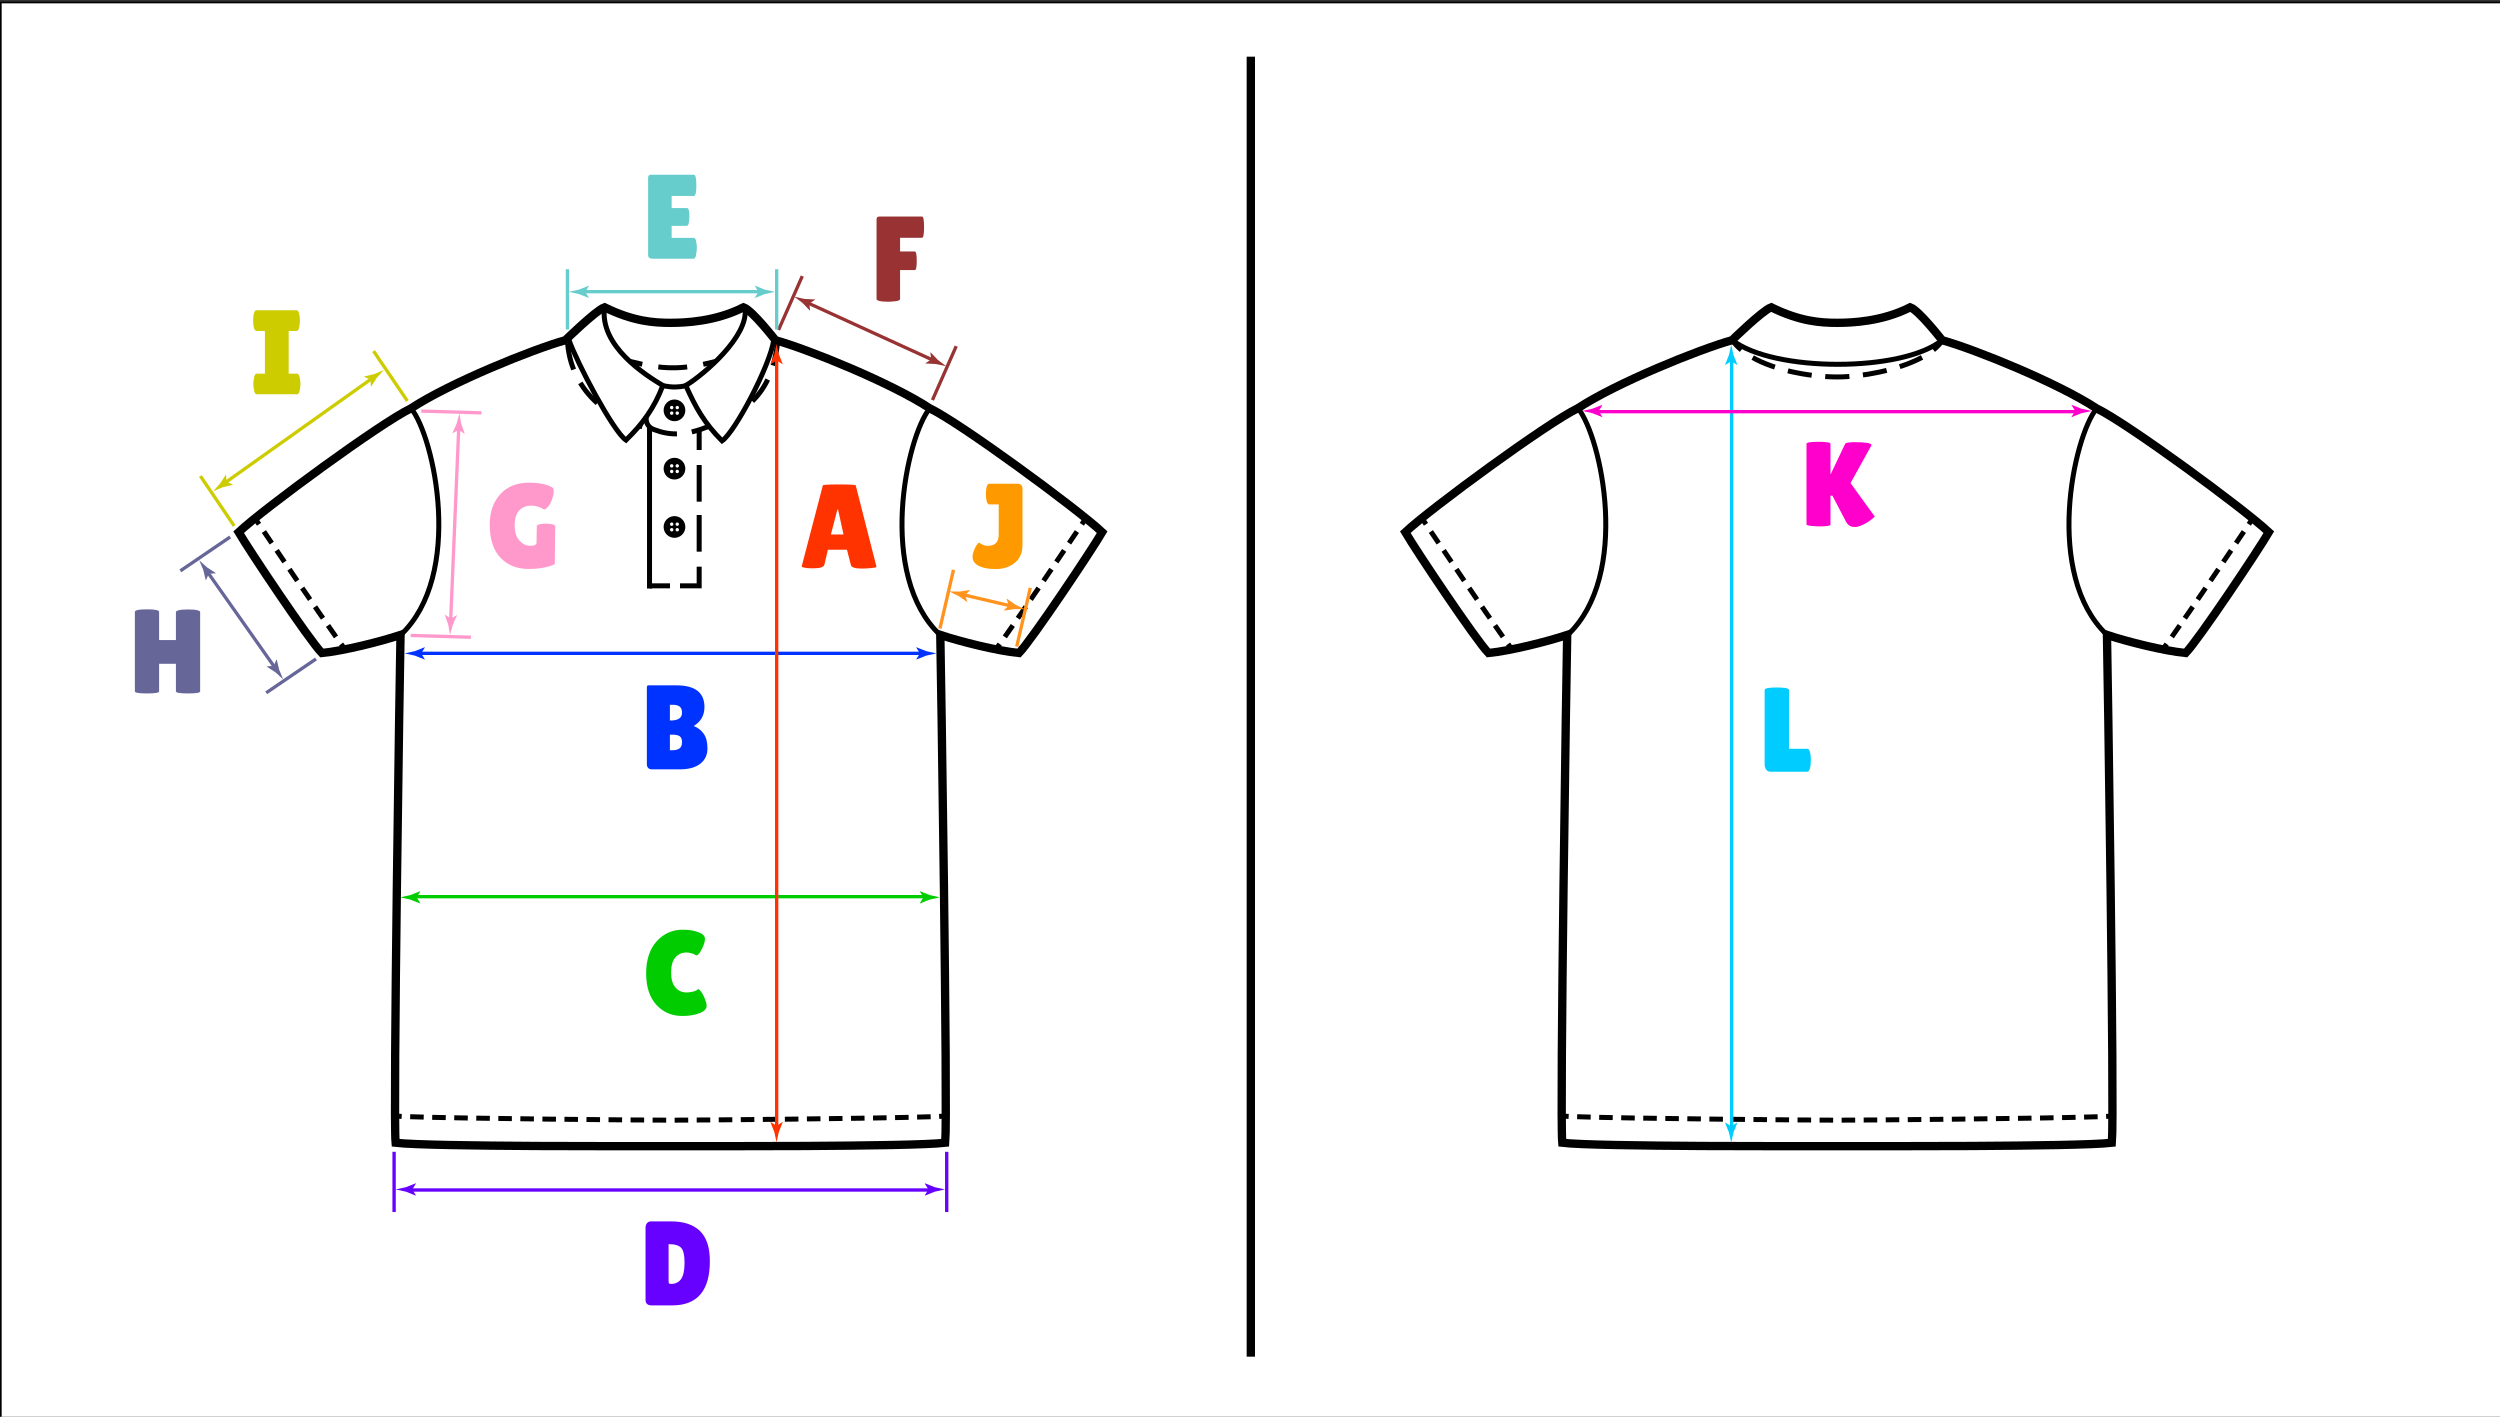 <?xml version="1.0" encoding="utf-8"?>
<!-- Generator: Adobe Illustrator 16.0.0, SVG Export Plug-In . SVG Version: 6.00 Build 0)  -->
<!DOCTYPE svg PUBLIC "-//W3C//DTD SVG 1.1//EN" "http://www.w3.org/Graphics/SVG/1.1/DTD/svg11.dtd">
<svg version="1.1" xmlns="http://www.w3.org/2000/svg" xmlns:xlink="http://www.w3.org/1999/xlink" x="0px" y="0px" width="1500px"
	 height="850px" viewBox="0 0 1500 850" enable-background="new 0 0 1500 850" xml:space="preserve">
<rect x="0" y="0" width="1500" height="850" fill="#333333" stroke="none"/>
<g id="BACKGROUND">
	<rect x="0.5" y="1.5" fill="#FFFFFF" stroke="#000000" stroke-miterlimit="10" width="1500" height="850"/>
</g>
<g id="DELIMITOR">
	
		<line id="DELIMITOR_1_" fill="none" stroke="#000000" stroke-width="5" stroke-miterlimit="10" x1="750.5" y1="34" x2="750.5" y2="814"/>
</g>
<g id="BACK">
	<g id="BOTTOM_HEM_7_">
		<g>
			<path fill="none" stroke="#000000" stroke-width="3" stroke-miterlimit="10" d="M1267.652,669.623
				c-0.972,0.077-2.316,0.153-3.991,0.229"/>
			<path fill="none" stroke="#000000" stroke-width="3" stroke-miterlimit="10" stroke-dasharray="8.139,5.087" d="
				M1258.582,670.047c-34.751,1.159-141.623,2.06-156.154,2.06c-14.904,0-126.959-0.947-158.688-2.149"/>
			<path fill="none" stroke="#000000" stroke-width="3" stroke-miterlimit="10" d="M941.195,669.853
				c-1.675-0.076-3.02-0.152-3.991-0.229"/>
		</g>
	</g>
	<g id="RIGHT_x5F_SLEEVE_HEM_7_">
		<g>
			<path fill="none" stroke="#000000" stroke-width="3" stroke-miterlimit="10" d="M1297.615,389.603
				c0.602-0.761,1.412-1.845,2.399-3.198"/>
			<path fill="none" stroke="#000000" stroke-width="3" stroke-miterlimit="10" stroke-dasharray="8.395,5.247" d="
				M1303.074,382.144c11.624-16.382,35.279-51.336,44.731-65.395"/>
			<path fill="none" stroke="#000000" stroke-width="3" stroke-miterlimit="10" d="M1349.269,314.57
				c1.048-1.561,1.81-2.701,2.221-3.322"/>
		</g>
	</g>
	<g id="LEFT_x5F_SLEEVE_HEM_7_">
		<g>
			<path fill="none" stroke="#000000" stroke-width="3" stroke-miterlimit="10" d="M907.241,389.603
				c-0.602-0.761-1.413-1.844-2.399-3.198"/>
			<path fill="none" stroke="#000000" stroke-width="3" stroke-miterlimit="10" stroke-dasharray="8.395,5.247" d="
				M901.782,382.144c-11.625-16.381-35.279-51.336-44.731-65.395"/>
			<path fill="none" stroke="#000000" stroke-width="3" stroke-miterlimit="10" d="M855.588,314.57
				c-1.048-1.561-1.81-2.701-2.221-3.322"/>
		</g>
	</g>
	<path id="RIGHT_x5F_SLEEVE_SEAM_4_" fill="none" stroke="#000000" stroke-width="3" stroke-miterlimit="10" d="M1258.05,244.995
		c-13.928,16.938-31.998,100.057,6.324,136.12"/>
	<path id="LEFT_x5F_SLEEVE_SEAM_4_" fill="none" stroke="#000000" stroke-width="3" stroke-miterlimit="10" d="M946.807,244.995
		c13.928,16.938,31.997,100.057-6.324,136.12"/>
	<g id="COLLAR_SEAM_x5F_BACK">
		<g>
			<path fill="none" stroke="#000000" stroke-width="3" stroke-miterlimit="10" d="M1165.444,204.114
				c-1.316,2.097-3.155,4.049-5.399,5.855"/>
			<path fill="none" stroke="#000000" stroke-width="3" stroke-miterlimit="10" stroke-dasharray="14.511,8.163" d="
				M1153.219,214.419c-14.36,7.739-36.24,11.752-50.791,11.752c-17.731,0-40.637-4.561-54.331-13.758"/>
			<path fill="none" stroke="#000000" stroke-width="3" stroke-miterlimit="10" d="M1044.818,209.973
				c-2.17-1.802-4.001-3.754-5.407-5.859"/>
		</g>
	</g>
	<path id="COLLAR_x5F_BACK_x5F_BOTTOM" fill="none" stroke="#000000" stroke-width="3" stroke-miterlimit="10" d="M1039.411,204.114
		c24.423,19.22,101.923,19.386,125.851,0"/>
	<path id="CONTOUR_2_" fill="none" stroke="#000000" stroke-width="5" stroke-miterlimit="10" d="M1102.244,687.691
		c14.456,0,144.104,0.425,164.883-2.033c1.581-16.714-2.634-291.118-2.937-304.692c12.216,4.041,34.145,9.558,47.206,10.841
		c7.68-7.905,43.592-61.661,49.916-72.502c-15.283-14.313-85.15-65.504-103.446-74.31c-23.264-15.288-72.839-35.369-92.604-40.881
		c0,0-13.914-17.889-19.115-19.74c-17.022,8.626-35.07,9.322-43.902,9.322c-9.744,0-22.121-0.765-39.514-9.322
		c-5.201,1.851-23.502,19.74-23.502,19.74c-19.766,5.513-69.342,25.593-92.605,40.881c-18.295,8.806-88.163,59.997-103.445,74.31
		c6.324,10.841,42.236,64.597,49.916,72.502c13.061-1.284,34.989-6.8,47.205-10.841c-0.302,13.574-4.518,287.978-2.936,304.692
		C957.917,688.116,1087.789,687.691,1102.244,687.691z"/>
</g>
<g id="FRONT">
	<g id="BOTTOM_HEM_1_">
		<g>
			<path fill="none" stroke="#000000" stroke-width="3" stroke-miterlimit="10" d="M567.469,669.623
				c-0.972,0.077-2.316,0.153-3.991,0.229"/>
			<path fill="none" stroke="#000000" stroke-width="3" stroke-miterlimit="10" stroke-dasharray="8.139,5.087" d="
				M558.398,670.047c-34.75,1.159-141.623,2.06-156.154,2.06c-14.905,0-126.96-0.947-158.688-2.149"/>
			<path fill="none" stroke="#000000" stroke-width="3" stroke-miterlimit="10" d="M241.011,669.853
				c-1.675-0.076-3.019-0.152-3.991-0.229"/>
		</g>
	</g>
	<g id="RIGHT_x5F_SLEEVE_HEM_2_">
		<g>
			<path fill="none" stroke="#000000" stroke-width="3" stroke-miterlimit="10" d="M597.432,389.603
				c0.601-0.761,1.413-1.845,2.399-3.198"/>
			<path fill="none" stroke="#000000" stroke-width="3" stroke-miterlimit="10" stroke-dasharray="8.395,5.247" d="
				M602.89,382.144c11.625-16.382,35.279-51.336,44.731-65.395"/>
			<path fill="none" stroke="#000000" stroke-width="3" stroke-miterlimit="10" d="M649.085,314.57
				c1.047-1.561,1.809-2.701,2.22-3.322"/>
		</g>
	</g>
	<g id="LEFT_x5F_SLEEVE_HEM_2_">
		<g>
			<path fill="none" stroke="#000000" stroke-width="3" stroke-miterlimit="10" d="M207.058,389.603
				c-0.601-0.761-1.413-1.844-2.4-3.198"/>
			<path fill="none" stroke="#000000" stroke-width="3" stroke-miterlimit="10" stroke-dasharray="8.395,5.247" d="M201.6,382.144
				c-11.625-16.382-35.279-51.336-44.731-65.395"/>
			<path fill="none" stroke="#000000" stroke-width="3" stroke-miterlimit="10" d="M155.404,314.57
				c-1.047-1.561-1.809-2.701-2.22-3.322"/>
		</g>
	</g>
	<path id="RIGHT_x5F_SLEEVE_SEAM_2_" fill="none" stroke="#000000" stroke-width="3" stroke-miterlimit="10" d="M557.866,244.995
		c-13.928,16.938-31.998,100.057,6.324,136.12"/>
	<path id="LEFT_x5F_SLEEVE_SEAM_2_" fill="none" stroke="#000000" stroke-width="3" stroke-miterlimit="10" d="M246.624,244.995
		c13.928,16.938,31.998,100.057-6.324,136.12"/>
	<path id="CONTOUR_1_" fill="none" stroke="#000000" stroke-width="5" stroke-miterlimit="10" d="M402.245,687.691
		c14.456,0,144.103,0.425,164.882-2.033c1.581-16.714-2.634-291.118-2.937-304.692c12.216,4.041,34.145,9.558,47.206,10.841
		c7.679-7.905,43.592-61.661,49.916-72.502c-15.283-14.313-85.15-65.504-103.446-74.31c-23.264-15.288-72.839-35.369-92.605-40.881
		c0,0-13.914-17.889-19.115-19.74c-17.022,8.626-35.07,9.322-43.902,9.322c-9.745,0-22.121-0.765-39.515-9.322
		c-5.201,1.851-23.501,19.74-23.501,19.74c-19.766,5.513-69.341,25.593-92.605,40.881c-18.295,8.806-88.164,59.997-103.446,74.31
		c6.324,10.841,42.236,64.597,49.916,72.502c13.062-1.284,34.99-6.8,47.206-10.841c-0.302,13.574-4.518,287.978-2.936,304.692
		C257.917,688.116,387.79,687.691,402.245,687.691z"/>
</g>
<g id="FRONT_x5F_COLLAR">
	<g id="COLLAR_x5F_BOTTOM_x5F_RIGHT_1_">
		<g>
			<line fill="none" stroke="#000000" stroke-width="3" stroke-miterlimit="10" x1="390" y1="351.5" x2="402" y2="351.5"/>
			<path fill="none" stroke="#000000" stroke-width="3" stroke-miterlimit="10" d="M408,351.5c0,0,8.42,0,11.5,0
				c0-1.534,0-11.5,0-11.5"/>
			
				<line fill="none" stroke="#000000" stroke-width="3" stroke-miterlimit="10" stroke-dasharray="22,8" x1="419.5" y1="331" x2="419.5" y2="274"/>
			<line fill="none" stroke="#000000" stroke-width="3" stroke-miterlimit="10" x1="419.5" y1="270" x2="419.5" y2="258"/>
		</g>
	</g>
	<path id="COLLAR_x5F_BOTTOM_x5F_LEFT_2_" fill="none" stroke="#000000" stroke-width="3" stroke-miterlimit="10" d="
		M389.712,256.605c0.038,29.331,0,86.987,0,96.523"/>
	<g id="BOUTON_x5F_3">
		<circle id="BOUTON_x5F_1_2_" cx="404.686" cy="316.178" r="6.515"/>
		<circle fill="#FFFFFF" cx="406.352" cy="317.844" r="1.025"/>
		<circle fill="#FFFFFF" cx="403.021" cy="317.844" r="1.025"/>
		<circle fill="#FFFFFF" cx="406.352" cy="314.513" r="1.025"/>
		<circle fill="#FFFFFF" cx="403.021" cy="314.513" r="1.025"/>
	</g>
	<g id="BOUTON_x5F_2_1_">
		<circle id="BOUTON_x5F_1_3_" cx="404.686" cy="281.195" r="6.515"/>
		<circle fill="#FFFFFF" cx="406.352" cy="282.861" r="1.025"/>
		<circle fill="#FFFFFF" cx="403.021" cy="282.861" r="1.025"/>
		<circle fill="#FFFFFF" cx="406.352" cy="279.529" r="1.025"/>
		<circle fill="#FFFFFF" cx="403.021" cy="279.529" r="1.025"/>
	</g>
	<g id="BOUTON_x5F_1">
		<circle id="BOUTON_x5F_1_4_" cx="404.686" cy="246.212" r="6.515"/>
		<circle fill="#FFFFFF" cx="406.352" cy="247.877" r="1.025"/>
		<circle fill="#FFFFFF" cx="403.021" cy="247.877" r="1.025"/>
		<circle fill="#FFFFFF" cx="406.352" cy="244.546" r="1.025"/>
		<circle fill="#FFFFFF" cx="403.021" cy="244.546" r="1.025"/>
	</g>
	<g id="COLLAR_x5F_SEAM_1_">
		
			<path id="COLLAR_x5F_SEAM_x5F_4_1_" fill="none" stroke="#000000" stroke-width="3" stroke-miterlimit="10" stroke-dasharray="16,9" d="
			M451.408,240.696c8.937-8.804,13.313-19.952,15.27-35.649"/>
		
			<path id="COLLAR_x5F_SEAM_x5F_3_1_" fill="none" stroke="#000000" stroke-width="3" stroke-miterlimit="10" stroke-dasharray="24,9" d="
			M387.779,249.932c0,0-1.198,5.589,4.598,7.809c9.91,3.776,19.099,3.776,33.913-2.318"/>
		
			<path id="COLLAR_x5F_SEAM_x5F_2_1_" fill="none" stroke="#000000" stroke-width="3" stroke-miterlimit="10" stroke-dasharray="2,9" d="
			M383.451,255.521c2.058,0.606,4.148,1.125,6.262,1.553"/>
		
			<path id="COLLAR_x5F_SEAM_x5F_1_1_" fill="none" stroke="#000000" stroke-width="3" stroke-miterlimit="10" stroke-dasharray="16,9" d="
			M340.578,206.179c1.313,15.015,8.055,27.008,17.82,35.712"/>
	</g>
	<path id="COLLAR_x5F_RIGHT_1_" fill="none" stroke="#000000" stroke-width="3" stroke-miterlimit="10" d="M446.989,185.054
		c2.462,16.502-24.631,39.668-35.513,46.263c5.996,13.323,11.104,22.54,21.764,33.199c7.551-5.008,28.726-44.982,30.975-60.302"/>
	<path id="COLLAR_x5F_LEFT_1_" fill="none" stroke="#000000" stroke-width="3" stroke-miterlimit="10" d="M362.73,184.374
		c-3.22,23.401,25.07,40.945,34.977,46.943c-5.107,13.544-12.478,23.429-22.136,32.753c-7.732-5.33-29.547-46.609-34.292-60.359"/>
	<path id="COLLAR_x5F_TOP_x5F_CENTER_1_" fill="none" stroke="#000000" stroke-width="3" stroke-miterlimit="10" d="
		M411.476,231.483c-4.525,0.876-7.773,1.039-13.418,0.015"/>
	<g id="COLLAR_x5F_BOTTOM_x5F_BACK_3_">
		<g>
			<path fill="none" stroke="#000000" stroke-width="3" stroke-miterlimit="10" d="M377.571,216.766
				c2.759,0.682,5.34,1.281,7.799,1.793"/>
			<path fill="none" stroke="#000000" stroke-width="3" stroke-miterlimit="10" stroke-dasharray="17.35,9.759" d="
				M394.992,220.166c7.256,0.85,14.004,0.689,22.142-0.67"/>
			<path fill="none" stroke="#000000" stroke-width="3" stroke-miterlimit="10" d="M421.933,218.59
				c2.445-0.51,5.028-1.117,7.79-1.825"/>
		</g>
	</g>
</g>
<g id="ARROWS">
	<g id="L_-_BACK_BODY_LENGTH_2_">
		<g>
			<line fill="none" stroke="#00CCFF" stroke-width="2" stroke-miterlimit="10" x1="1039" y1="215" x2="1039" y2="678"/>
			<g>
				<path fill="#00CCFF" d="M1038.733,216.771l3.603,2.191l0.082-0.123l-2.334-5.875c-0.449-2.047-0.9-4.094-1.351-6.141
					c-0.45,2.047-0.9,4.094-1.351,6.141l-2.334,5.875l0.062,0.123L1038.733,216.771z"/>
			</g>
			<g>
				<path fill="#00CCFF" d="M1038.733,675.711l3.603-2.191l0.082,0.123l-2.334,5.875c-0.449,2.047-0.9,4.094-1.351,6.141
					c-0.45-2.047-0.9-4.094-1.351-6.141l-2.334-5.875l0.062-0.123L1038.733,675.711z"/>
			</g>
		</g>
	</g>
	<g id="K_-_FULL_SHOULDER_WIDTH_2_">
		<g>
			<line fill="none" stroke="#FF00CC" stroke-width="2" stroke-miterlimit="10" x1="957" y1="247" x2="1247" y2="247"/>
			<g>
				<path fill="#FF00CC" d="M959.238,246.576l2.191-3.603l-0.123-0.082l-5.875,2.333c-2.047,0.45-4.094,0.9-6.141,1.351
					c2.047,0.45,4.094,0.9,6.141,1.351l5.875,2.333l0.123-0.062L959.238,246.576z"/>
			</g>
			<g>
				<path fill="#FF00CC" d="M1245.053,246.576l-2.191-3.603l0.123-0.082l5.875,2.333c2.047,0.45,4.094,0.9,6.141,1.351
					c-2.047,0.45-4.094,0.9-6.141,1.351l-5.875,2.333l-0.123-0.062L1245.053,246.576z"/>
			</g>
		</g>
	</g>
	<g id="J_-_SLEEVE_BOTTOM_LENGTH">
		
			<line fill="none" stroke="#FF931E" stroke-width="2" stroke-miterlimit="10" x1="572.105" y1="341.905" x2="563.955" y2="377.112"/>
		
			<line fill="none" stroke="#FF931E" stroke-width="2" stroke-miterlimit="10" x1="618.182" y1="352.747" x2="610.031" y2="387.954"/>
		<g>
			<g>
				
					<line fill="none" stroke="#FF931E" stroke-width="2" stroke-miterlimit="10" x1="577.339" y1="356.711" x2="606.991" y2="363.679"/>
				<g>
					<path fill="#FF931E" d="M579.087,357.122l2.958-3.006l-0.101-0.107l-6.253,0.928c-2.096-0.03-4.191-0.06-6.287-0.089
						c1.89,0.906,3.779,1.813,5.669,2.72l5.186,3.616l0.134-0.032L579.087,357.122z"/>
				</g>
				<g>
					<path fill="#FF931E" d="M605.244,363.268l-1.309-4.009l0.139-0.051l5.185,3.616c1.89,0.906,3.779,1.813,5.669,2.72
						c-2.096-0.03-4.191-0.06-6.287-0.089l-6.253,0.928l-0.105-0.088L605.244,363.268z"/>
				</g>
			</g>
		</g>
	</g>
	<g id="I_-_SLEEVE_TOP_LENGTH">
		
			<line fill="none" stroke="#CCCC00" stroke-width="2" stroke-miterlimit="10" x1="224.125" y1="210.637" x2="244.401" y2="240.55"/>
		
			<line fill="none" stroke="#CCCC00" stroke-width="2" stroke-miterlimit="10" x1="120.228" y1="285.624" x2="140.503" y2="315.537"/>
		<g>
			<g>
				
					<line fill="none" stroke="#CCCC00" stroke-width="2" stroke-miterlimit="10" x1="134.464" y1="290.077" x2="223.715" y2="226.678"/>
				<g>
					<path fill="#CCCC00" d="M135.928,289.038l-0.3-4.206l-0.147,0.004l-3.438,5.305c-1.408,1.553-2.816,3.105-4.224,4.658
						c1.929-0.818,3.859-1.637,5.789-2.455l6.141-1.5l0.064-0.122L135.928,289.038z"/>
				</g>
				<g>
					<path fill="#CCCC00" d="M222.252,227.718l-3.873-1.668l0.053-0.138l6.141-1.5c1.929-0.818,3.859-1.637,5.789-2.455
						c-1.408,1.552-2.816,3.105-4.224,4.658l-3.438,5.305l-0.136,0.021L222.252,227.718z"/>
				</g>
			</g>
		</g>
	</g>
	<g id="H_-_SLEEVE_HEM_LENGTH">
		
			<line fill="none" stroke="#666699" stroke-width="2" stroke-miterlimit="10" x1="108.216" y1="342.508" x2="138.098" y2="322.183"/>
		
			<line fill="none" stroke="#666699" stroke-width="2" stroke-miterlimit="10" x1="159.713" y1="415.688" x2="189.595" y2="395.363"/>
		<g>
			<g>
				
					<line fill="none" stroke="#666699" stroke-width="2" stroke-miterlimit="10" x1="124.224" y1="342.805" x2="165.244" y2="400.996"/>
				<g>
					<path fill="#666699" d="M125.258,344.272l4.208-0.285l-0.004-0.147l-5.292-3.458c-1.547-1.414-3.094-2.828-4.642-4.241
						c0.812,1.933,1.623,3.865,2.434,5.797l1.478,6.146l0.121,0.065L125.258,344.272z"/>
				</g>
				<g>
					<path fill="#666699" d="M164.209,399.529l1.682-3.867l0.138,0.054l1.478,6.146c0.812,1.932,1.623,3.865,2.434,5.797
						c-1.547-1.414-3.095-2.827-4.642-4.241l-5.292-3.458l-0.021-0.136L164.209,399.529z"/>
				</g>
			</g>
		</g>
	</g>
	<g id="G_-_ARMHOLE_LENGTH">
		<line fill="none" stroke="#FF99CC" stroke-width="2" stroke-miterlimit="10" x1="252.75" y1="246.655" x2="288.873" y2="247.72"/>
		
			<line fill="none" stroke="#FF99CC" stroke-width="2" stroke-miterlimit="10" x1="246.426" y1="381.271" x2="282.549" y2="382.335"/>
		<g>
			<g>
				
					<line fill="none" stroke="#FF99CC" stroke-width="2" stroke-miterlimit="10" x1="275.272" y1="256.136" x2="270.37" y2="372.891"/>
				<g>
					<path fill="#FF99CC" d="M275.196,257.93l3.508,2.341l0.086-0.12l-2.085-5.968c-0.364-2.064-0.728-4.128-1.092-6.192
						c-0.536,2.026-1.071,4.052-1.607,6.079l-2.578,5.772l0.057,0.125L275.196,257.93z"/>
				</g>
				<g>
					<path fill="#FF99CC" d="M270.445,371.097l3.692-2.039l0.077,0.126l-2.578,5.772c-0.536,2.026-1.071,4.052-1.607,6.079
						c-0.364-2.064-0.728-4.128-1.092-6.192l-2.085-5.968l0.066-0.12L270.445,371.097z"/>
				</g>
			</g>
		</g>
	</g>
	<g id="F_-_SIDE_SHOULDER_LENGTH_5_">
		
			<line fill="none" stroke="#993333" stroke-width="2" stroke-miterlimit="10" x1="559.469" y1="240.013" x2="573.737" y2="207.691"/>
		
			<line fill="none" stroke="#993333" stroke-width="2" stroke-miterlimit="10" x1="467.105" y1="197.978" x2="481.374" y2="165.657"/>
		<g>
			<g>
				
					<line fill="none" stroke="#993333" stroke-width="2" stroke-miterlimit="10" x1="483.94" y1="181.415" x2="560.338" y2="216.357"/>
				<g>
					<path fill="#993333" d="M485.573,182.161l3.492-2.365l-0.078-0.125l-6.313-0.321c-2.048-0.442-4.097-0.884-6.146-1.326
						c1.674,1.261,3.348,2.521,5.022,3.783l4.372,4.566l0.137-0.005L485.573,182.161z"/>
				</g>
				<g>
					<path fill="#993333" d="M558.706,215.611l-0.494-4.188l0.146-0.023l4.372,4.566c1.674,1.261,3.349,2.521,5.022,3.783
						c-2.049-0.442-4.097-0.884-6.146-1.326l-6.313-0.321l-0.086-0.107L558.706,215.611z"/>
				</g>
			</g>
		</g>
	</g>
	<g id="E_-_NECK_WIDTH_2_">
		<line fill="none" stroke="#66CCCC" stroke-width="2" stroke-miterlimit="10" x1="466" y1="197.693" x2="466" y2="161.554"/>
		
			<line fill="none" stroke="#66CCCC" stroke-width="2" stroke-miterlimit="10" x1="340.471" y1="197.693" x2="340.471" y2="161.554"/>
		<g>
			<g>
				<line fill="none" stroke="#66CCCC" stroke-width="2" stroke-miterlimit="10" x1="349" y1="175" x2="457" y2="175"/>
				<g>
					<path fill="#66CCCC" d="M351.208,175.106l2.191-3.603l-0.123-0.082l-5.875,2.333c-2.047,0.45-4.094,0.9-6.141,1.351
						c2.047,0.45,4.094,0.9,6.141,1.351l5.875,2.333l0.123-0.062L351.208,175.106z"/>
				</g>
				<g>
					<path fill="#66CCCC" d="M455.037,175.106l-2.191-3.603l0.123-0.082l5.875,2.333c2.047,0.45,4.094,0.9,6.141,1.351
						c-2.047,0.45-4.094,0.9-6.141,1.351l-5.875,2.333l-0.123-0.062L455.037,175.106z"/>
				</g>
			</g>
		</g>
	</g>
	<g id="D_-_BOTTOM_HEM_2_">
		
			<line fill="none" stroke="#6600FF" stroke-width="2" stroke-miterlimit="10" x1="236.459" y1="727.218" x2="236.459" y2="691.08"/>
		<line fill="none" stroke="#6600FF" stroke-width="2" stroke-miterlimit="10" x1="568.03" y1="727.218" x2="568.03" y2="691.08"/>
		<g>
			<g>
				<line fill="none" stroke="#6600FF" stroke-width="2" stroke-miterlimit="10" x1="246" y1="714" x2="559" y2="714"/>
				<g>
					<path fill="#6600FF" d="M247.386,713.666l2.191-3.604l-0.123-0.081l-5.875,2.333c-2.047,0.451-4.094,0.9-6.141,1.352
						c2.047,0.45,4.094,0.9,6.141,1.352l5.875,2.333l0.123-0.062L247.386,713.666z"/>
				</g>
				<g>
					<path fill="#6600FF" d="M557.03,713.666l-2.191-3.604l0.123-0.081l5.875,2.333c2.047,0.451,4.094,0.9,6.141,1.352
						c-2.047,0.45-4.094,0.9-6.141,1.352l-5.875,2.333l-0.123-0.062L557.03,713.666z"/>
				</g>
			</g>
		</g>
	</g>
	<g id="C_-_WAIST_WIDTH_2_">
		<g>
			<line fill="none" stroke="#00CC00" stroke-width="2" stroke-miterlimit="10" x1="248" y1="538" x2="556" y2="538"/>
			<g>
				<path fill="#00CC00" d="M250.021,538.395l2.191-3.604l-0.123-0.081l-5.875,2.333c-2.047,0.451-4.094,0.9-6.141,1.352
					c2.047,0.45,4.094,0.9,6.141,1.352l5.875,2.333l0.123-0.062L250.021,538.395z"/>
			</g>
			<g>
				<path fill="#00CC00" d="M554.017,538.395l-2.191-3.604l0.123-0.081l5.875,2.333c2.047,0.451,4.094,0.9,6.141,1.352
					c-2.047,0.45-4.094,0.9-6.141,1.352l-5.875,2.333l-0.123-0.062L554.017,538.395z"/>
			</g>
		</g>
	</g>
	<g id="B_-_CHEST_WIDTH_2_">
		<g>
			<line fill="none" stroke="#0033FF" stroke-width="2" stroke-miterlimit="10" x1="251" y1="392" x2="554" y2="392"/>
			<g>
				<path fill="#0033FF" d="M252.731,392.034l2.191-3.603l-0.123-0.082l-5.875,2.333c-2.047,0.45-4.094,0.9-6.141,1.351
					c2.047,0.45,4.094,0.9,6.141,1.351l5.875,2.333l0.123-0.062L252.731,392.034z"/>
			</g>
			<g>
				<path fill="#0033FF" d="M551.91,392.034l-2.191-3.603l0.123-0.082l5.875,2.333c2.047,0.45,4.094,0.9,6.141,1.351
					c-2.047,0.45-4.094,0.9-6.141,1.351l-5.875,2.333l-0.123-0.062L551.91,392.034z"/>
			</g>
		</g>
	</g>
	<g id="A_-_FRONT_BODY_LENGTH_2_">
		<g>
			<line fill="none" stroke="#FF3300" stroke-width="2" stroke-miterlimit="10" x1="466" y1="215" x2="466" y2="677"/>
			<g>
				<path fill="#FF3300" d="M465.939,216.319l3.603,2.191l0.082-0.123l-2.333-5.875c-0.45-2.047-0.9-4.094-1.351-6.141
					c-0.45,2.047-0.9,4.094-1.351,6.141l-2.333,5.875l0.062,0.123L465.939,216.319z"/>
			</g>
			<g>
				<path fill="#FF3300" d="M465.939,675.41l3.603-2.191l0.082,0.123l-2.333,5.875c-0.45,2.047-0.9,4.094-1.351,6.141
					c-0.45-2.047-0.9-4.094-1.351-6.141l-2.333-5.875l0.062-0.123L465.939,675.41z"/>
			</g>
		</g>
	</g>
</g>
<g id="LETTERS">
	<g>
		<path fill="#00CCFF" d="M1058.779,458.782v-44.784c0-1.008,2.436-1.512,7.309-1.512c4.871,0,7.308,0.504,7.308,1.512v35.28h11.088
			c0.864,0,1.464,1.128,1.8,3.384c0.145,1.104,0.216,2.232,0.216,3.384c0,1.152-0.071,2.329-0.216,3.528
			c-0.385,2.304-1.008,3.456-1.872,3.456h-22.176c-1.057,0-1.896-0.432-2.52-1.296
			C1059.091,460.87,1058.779,459.887,1058.779,458.782z"/>
	</g>
	<g>
		<path fill="#FF00CC" d="M1098.293,314.758c0,0.72-2.257,1.08-6.768,1.08l-4.032-0.216c-2.401-0.191-3.601-0.527-3.601-1.008
			v-48.312c0-0.816,2.4-1.224,7.2-1.224s7.2,0.408,7.2,1.224v18.432l8.784-18.432c0.335-0.672,2.256-1.008,5.76-1.008
			c6.384,0,9.744,0.553,10.08,1.656c0,0.097-0.024,0.192-0.072,0.288l-12.527,22.608l14.544,20.088c0,0.097-0.457,0.504-1.368,1.224
			c-2.209,1.92-4.801,3.432-7.776,4.536c-0.912,0.335-1.824,0.504-2.735,0.504l-1.729-0.144c-1.537-0.384-2.736-1.368-3.6-2.952
			l-8.208-15.696h-1.152V314.758z"/>
	</g>
	<g>
		<path fill="#FF9900" d="M583.539,334.179c0-1.392,0.407-3.012,1.224-4.86c0.815-1.847,1.703-3.107,2.664-3.78
			c1.824,1.345,3.672,2.016,5.544,2.016l2.232-0.36c2.592-0.768,3.935-2.832,4.032-6.192v-18.36h-5.76
			c-0.817,0-1.393-1.032-1.728-3.096c-0.144-1.008-0.216-2.04-0.216-3.096c0-1.055,0.072-2.088,0.216-3.096
			c0.335-2.063,0.911-3.096,1.728-3.096h17.136c0.959,0,1.679,0.277,2.16,0.828c0.479,0.552,0.72,1.212,0.72,1.98v33.984
			c0,4.705-1.573,8.28-4.716,10.728c-3.144,2.448-6.912,3.672-11.304,3.672s-7.812-0.648-10.26-1.944
			C584.763,338.21,583.539,336.436,583.539,334.179z"/>
	</g>
	<g>
		<path fill="#CCCC00" d="M158.944,224.182v-25.632h-5.112c-0.817,0-1.393-1.032-1.728-3.096c-0.144-1.008-0.216-2.04-0.216-3.096
			c0-1.055,0.072-2.088,0.216-3.096c0.335-2.063,0.911-3.096,1.728-3.096h24.192c0.815,0,1.368,1.033,1.656,3.096
			c0.191,1.008,0.288,2.041,0.288,3.096c0,1.056-0.097,2.088-0.288,3.096c-0.288,2.064-0.84,3.096-1.656,3.096H173.2v25.632h5.04
			c0.816,0,1.392,1.033,1.728,3.096c0.191,1.008,0.288,2.041,0.288,3.096c0,1.056-0.097,2.088-0.288,3.096
			c-0.336,2.064-0.912,3.096-1.728,3.096h-24.264c-0.816,0-1.368-1.032-1.656-3.096c-0.192-1.008-0.288-2.04-0.288-3.096
			c0-1.055,0.096-2.088,0.288-3.096c0.288-2.063,0.839-3.096,1.656-3.096H158.944z"/>
	</g>
	<g>
		<path fill="#666699" d="M120.091,414.841c0,0.817-2.424,1.224-7.272,1.224c-4.849,0-7.272-0.407-7.272-1.224v-16.56h-10.08v16.56
			c0,0.817-2.424,1.224-7.272,1.224c-4.849,0-7.272-0.407-7.272-1.224v-47.736c0-1.008,2.423-1.512,7.272-1.512
			c4.848,0,7.272,0.504,7.272,1.512v16.92h10.08v-16.776c0-0.672,1.199-1.152,3.6-1.44c1.248-0.096,2.471-0.144,3.672-0.144
			l3.672,0.144c2.399,0.288,3.6,0.768,3.6,1.44V414.841z"/>
	</g>
	<g>
		<path fill="#FF99CC" d="M321.919,325.611l0.144-9.792c0-0.672,0.695-1.116,2.088-1.332c1.392-0.216,2.543-0.324,3.456-0.324
			l2.808,0.216c1.824,0.288,2.736,0.792,2.736,1.512l-0.288,22.536c-0.961,0.673-2.893,1.332-5.796,1.98
			c-2.905,0.648-6.228,0.972-9.972,0.972c-6.96,0-12.576-2.256-16.848-6.768c-4.272-4.511-6.408-11.135-6.408-19.872
			c0-7.44,2.088-13.488,6.264-18.144c4.176-4.655,9.96-6.984,17.352-6.984c3.359,0,6.396,0.324,9.108,0.972
			c2.711,0.648,4.572,1.524,5.58,2.628c0.047,0.385,0.072,1.105,0.072,2.16c0,1.057-0.36,2.556-1.08,4.5
			c-0.72,1.944-1.537,3.396-2.448,4.356c-0.912,0.961-1.573,1.44-1.98,1.44c-0.408,0-0.84-0.18-1.296-0.54
			c-0.457-0.36-1.356-0.743-2.7-1.152c-1.345-0.407-2.641-0.612-3.888-0.612c-2.977,0-5.389,0.96-7.236,2.88
			c-1.849,1.92-2.772,4.896-2.772,8.928c0,4.032,0.947,7.092,2.844,9.18c1.896,2.088,4.079,3.132,6.552,3.132
			C320.683,327.483,321.919,326.859,321.919,325.611z"/>
	</g>
	<g>
		<path fill="#993333" d="M553.22,129.922c0.816,0,1.224,2.124,1.224,6.372s-0.408,6.372-1.224,6.372h-13.176v8.208h8.784
			c0.815,0,1.224,1.861,1.224,5.58c0,3.721-0.385,5.58-1.152,5.58h-8.856v17.352c0,0.673-0.9,1.116-2.7,1.332
			c-1.8,0.216-3.301,0.324-4.5,0.324l-3.384-0.144c-2.353-0.288-3.528-0.768-3.528-1.44v-47.664c0-0.768,0.155-1.271,0.468-1.512
			c0.312-0.24,0.78-0.36,1.404-0.36H553.22z"/>
	</g>
	<g>
		<path fill="#66CCCC" d="M412.27,124.846c0.911,0,1.368,1.681,1.368,5.04c0,1.008-0.108,2.196-0.324,3.564
			c-0.216,1.368-0.612,2.052-1.188,2.052h-9.144v7.2h13.248c0.815,0,1.368,1.056,1.656,3.168c0.144,0.912,0.216,1.884,0.216,2.916
			c0,1.033-0.144,2.365-0.432,3.996c-0.288,1.633-0.768,2.448-1.44,2.448h-24.624c-1.825,0-2.736-0.744-2.736-2.232v-46.296
			c0-1.248,0.551-1.872,1.656-1.872h25.776c1.008,0,1.512,2.124,1.512,6.372s-0.504,6.372-1.512,6.372h-13.32v7.272H412.27z"/>
	</g>
	<g>
		<path fill="#6600FF" d="M387.323,779.922v-43.2c0-1.199,0.299-2.147,0.9-2.845c0.6-0.694,1.379-1.044,2.34-1.044h12.024
			c7.632,0,13.428,1.921,17.388,5.761c3.96,3.841,5.94,9.889,5.94,18.144c0,17.665-7.536,26.496-22.608,26.496h-12.312
			C388.547,783.233,387.323,782.13,387.323,779.922z M401.147,746.514v21.527c0,1.009,0.072,1.646,0.216,1.908
			c0.144,0.265,0.576,0.396,1.296,0.396c2.639,0,4.644-0.983,6.012-2.952c1.368-1.968,2.052-5.244,2.052-9.828
			c0-4.583-0.709-7.571-2.124-8.964c-1.417-1.392-3.661-2.088-6.732-2.088H401.147z"/>
	</g>
	<g>
		<path fill="#00CC00" d="M418.974,559.292c2.664,0.984,3.996,2.316,3.996,3.996c0,1.681-0.637,3.757-1.908,6.229
			c-1.272,2.473-2.34,3.708-3.204,3.708c-0.241,0-0.517-0.132-0.828-0.396c-0.313-0.263-1.033-0.551-2.16-0.864
			c-1.128-0.312-2.1-0.468-2.916-0.468c-2.784,0-5.029,0.984-6.732,2.952c-1.704,1.969-2.556,4.98-2.556,9.036
			c0,4.057,0.875,7.068,2.628,9.036c1.751,1.969,3.971,2.952,6.66,2.952c1.104,0,2.34-0.155,3.708-0.469
			c1.368-0.312,2.34-0.756,2.916-1.332c0.096-0.096,0.288-0.144,0.576-0.144s0.828,0.54,1.62,1.62s1.523,2.496,2.196,4.248
			c0.672,1.753,1.008,3.108,1.008,4.067c0,1.872-1.44,3.36-4.32,4.465c-2.88,1.104-6.289,1.655-10.224,1.655
			c-6.336,0-11.544-2.231-15.624-6.695c-4.08-4.465-6.12-10.765-6.12-18.9s2.099-14.531,6.3-19.188
			c4.2-4.655,9.443-6.983,15.732-6.983C413.225,557.816,416.31,558.309,418.974,559.292z"/>
	</g>
	<g>
		<path fill="#0033FF" d="M422.675,424.232c0,4.992-2.16,8.784-6.48,11.376c2.351,0.864,4.32,2.353,5.904,4.464
			c1.584,2.113,2.376,5.101,2.376,8.964c0,3.865-1.429,6.925-4.284,9.181c-2.856,2.257-6.948,3.384-12.276,3.384h-16.992
			c-0.817,0-1.489-0.275-2.016-0.828c-0.529-0.551-0.792-1.283-0.792-2.196v-46.08c0-0.528,0.083-0.875,0.252-1.044
			c0.167-0.167,0.515-0.252,1.044-0.252h16.416C417.059,411.201,422.675,415.545,422.675,424.232z M401.939,422.865v9.432h0.36
			c4.608,0,6.912-1.536,6.912-4.608c0-1.68-0.444-2.903-1.332-3.672c-0.889-0.767-2.365-1.152-4.428-1.152H401.939z
			 M401.939,440.793v9.359h1.296c2.063,0,3.575-0.384,4.536-1.151c0.96-0.768,1.44-1.991,1.44-3.673c0-1.68-0.444-2.855-1.332-3.527
			c-0.889-0.672-2.365-1.008-4.428-1.008H401.939z"/>
	</g>
	<g>
		<path fill="#FF3300" d="M517.329,341.146c-4.176,0-6.433-0.672-6.768-2.016l-2.376-9.288h-11.448l-2.088,8.928
			c-0.288,1.488-2.592,2.232-6.912,2.232c-2.304,0-4.008-0.132-5.112-0.396c-1.104-0.263-1.656-0.468-1.656-0.612l12.744-48.744
			c0-0.384,3.287-0.576,9.864-0.576c6.576,0,9.864,0.192,9.864,0.576l12.456,48.816c0,0.336-1.104,0.601-3.312,0.792
			C520.376,341.049,518.625,341.146,517.329,341.146z M498.537,320.697h7.56l-3.24-14.904h-0.432L498.537,320.697z"/>
	</g>
	<g>
	</g>
	<g>
	</g>
	<g>
	</g>
	<g>
	</g>
	<g>
	</g>
	<g>
	</g>
	<g>
	</g>
	<g>
	</g>
	<g>
	</g>
	<g>
	</g>
	<g>
	</g>
	<g>
	</g>
	<g>
	</g>
	<g>
	</g>
	<g>
	</g>
	<g>
	</g>
</g>
</svg>
